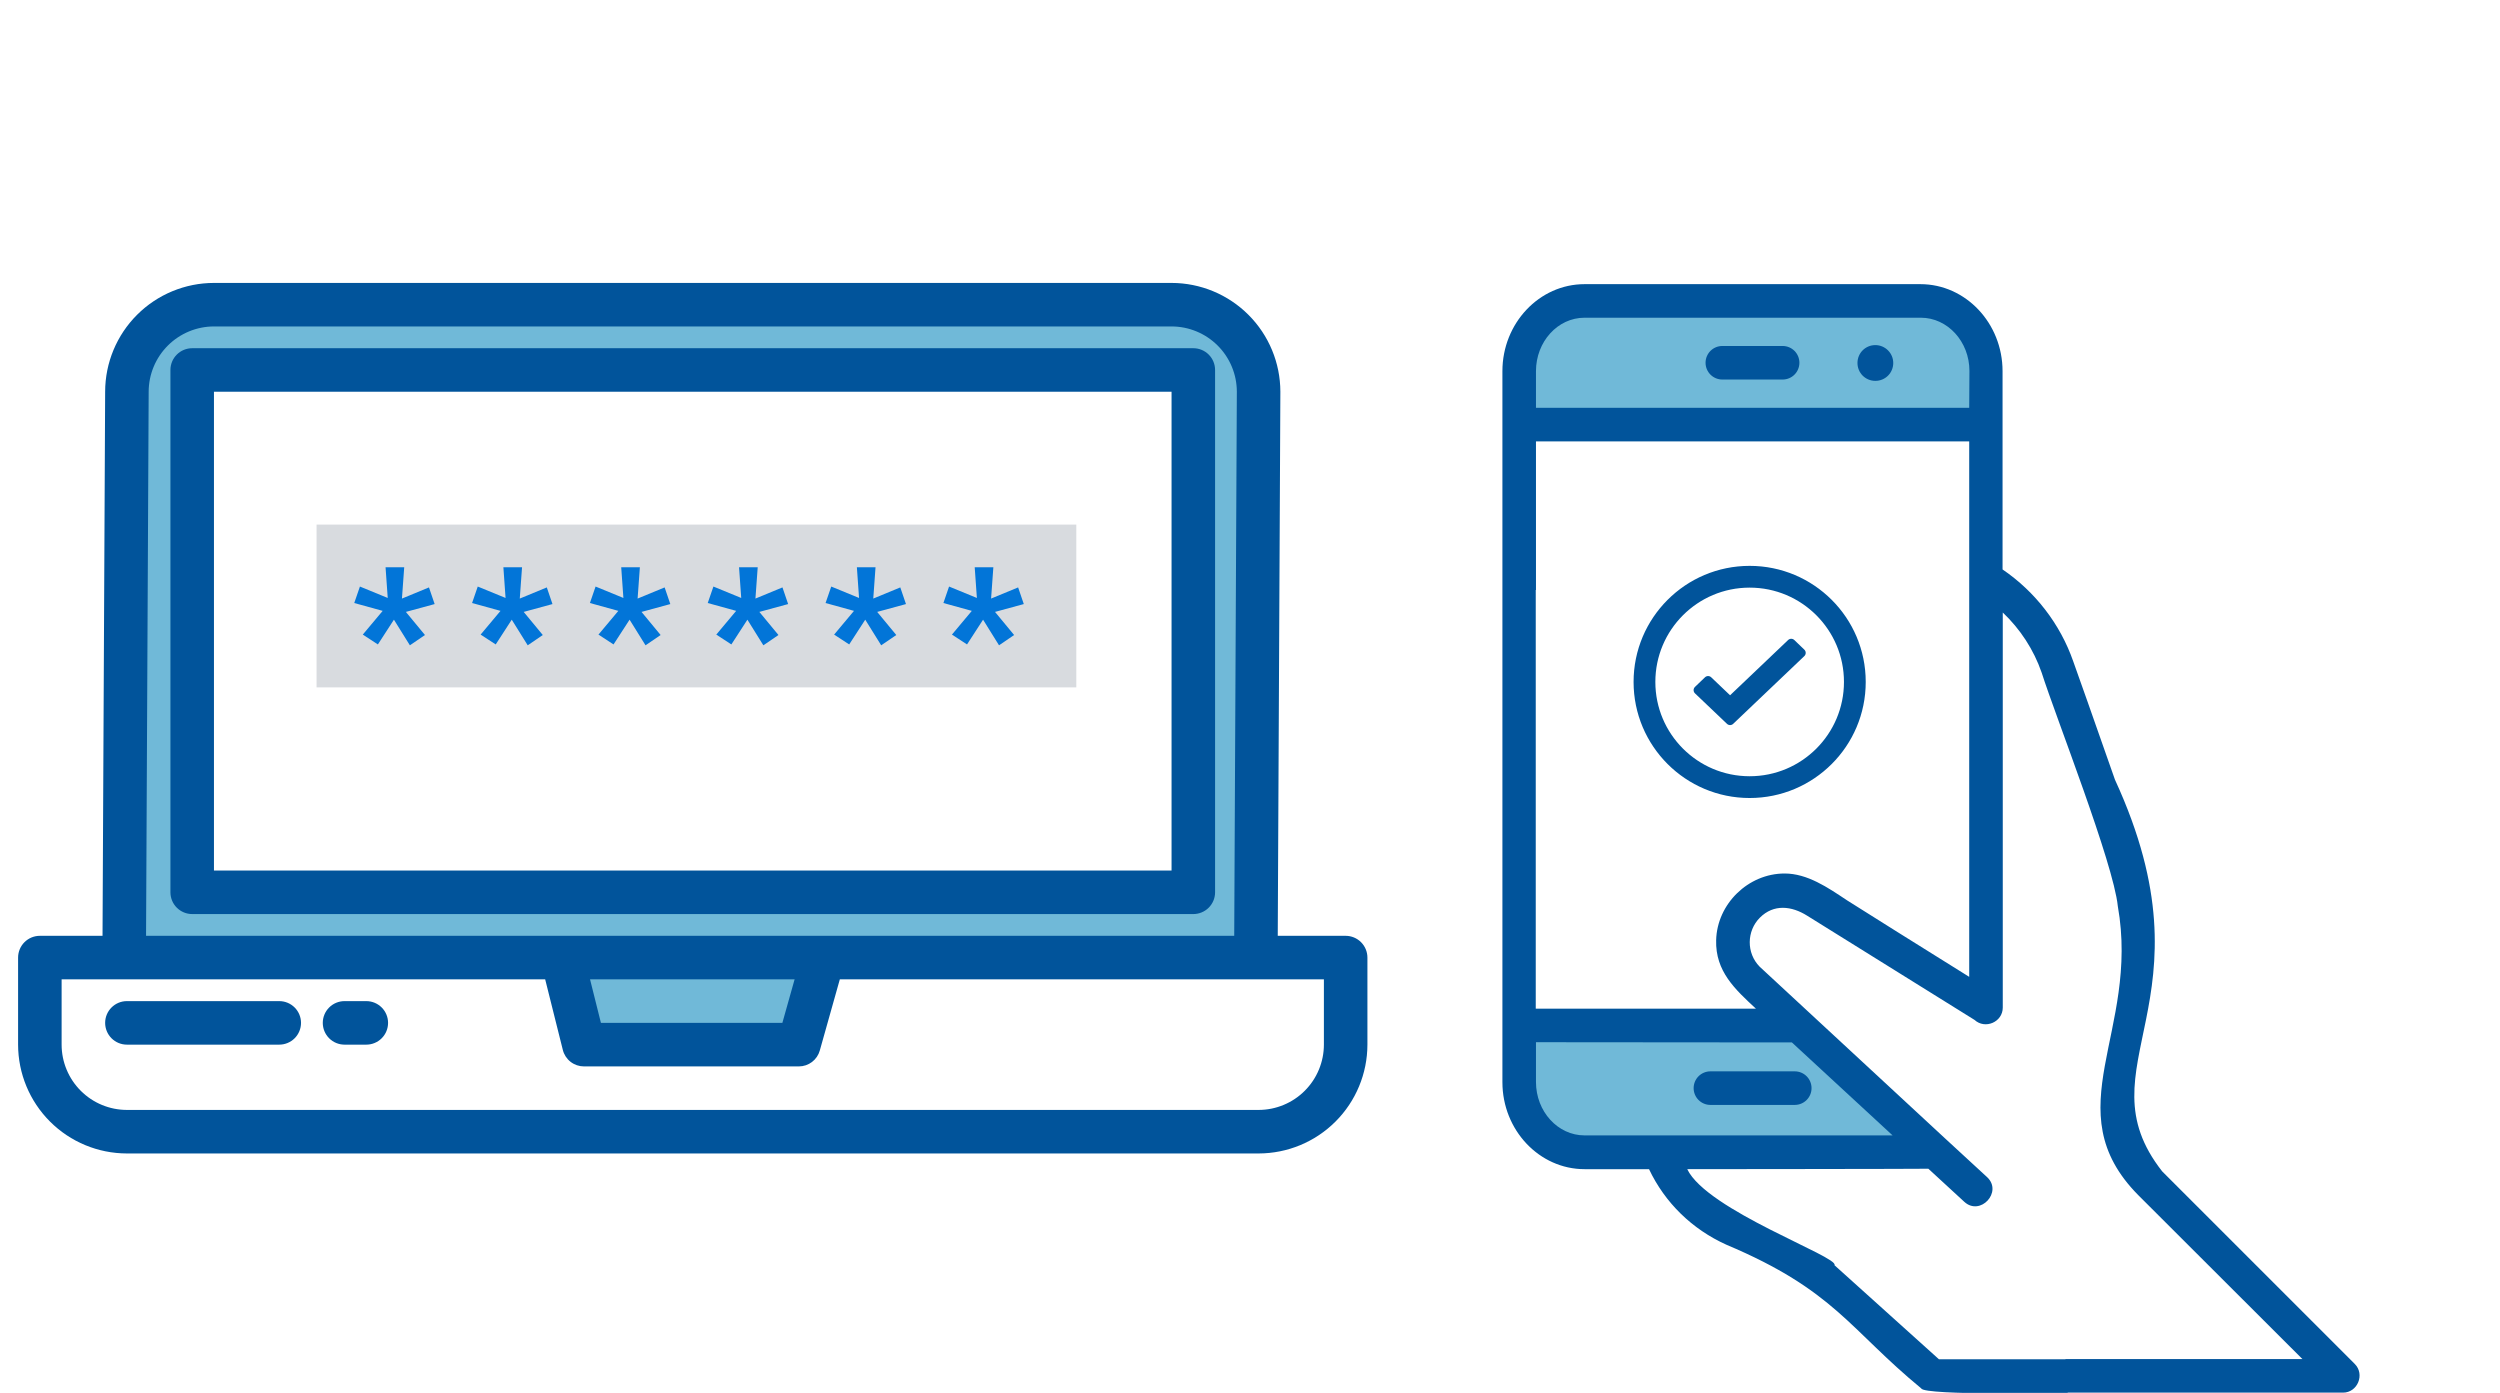 <svg width="280" height="156" viewBox="0 0 280 156" fill="none" xmlns="http://www.w3.org/2000/svg">
<path d="M92.213 107.859L89.471 117.609H65.401L62.964 107.859H92.213Z" fill="#70B9D8"/>
<path d="M92.213 107.859L89.471 117.609H65.401L62.964 107.859H92.213Z" fill="#70B9D8"/>
<path d="M131.214 34.734H23.963C21.378 34.734 18.898 35.762 17.069 37.59C15.241 39.419 14.213 41.898 14.213 44.484L13.909 107.859H140.659L140.964 44.484C140.964 41.898 139.936 39.419 138.108 37.59C136.279 35.762 133.799 34.734 131.214 34.734ZM133.651 100.547H21.526V42.047H133.651V100.547Z" fill="#70B9D8"/>
<path d="M150.714 104.812H143.108L143.401 43.875C143.397 40.644 142.112 37.546 139.827 35.261C137.543 32.976 134.445 31.691 131.214 31.688H23.963C20.734 31.691 17.638 32.974 15.353 35.256C13.068 37.539 11.782 40.634 11.776 43.863L11.483 104.812H4.463C3.817 104.812 3.197 105.069 2.74 105.526C2.283 105.984 2.026 106.604 2.026 107.25V117C2.03 120.231 3.315 123.329 5.6 125.614C7.884 127.899 10.982 129.184 14.213 129.188H140.964C144.195 129.184 147.293 127.899 149.577 125.614C151.862 123.329 153.147 120.231 153.151 117V107.25C153.151 106.604 152.894 105.984 152.437 105.526C151.98 105.069 151.36 104.812 150.714 104.812ZM16.651 43.875C16.653 41.936 17.424 40.078 18.795 38.707C20.166 37.336 22.025 36.565 23.963 36.562H131.214C133.15 36.564 135.008 37.333 136.378 38.702C137.749 40.07 138.521 41.926 138.526 43.863L138.233 104.812H16.358L16.651 43.875ZM88.996 109.688L87.625 114.562H67.304L66.085 109.688H88.996ZM148.276 117C148.274 118.939 147.503 120.797 146.132 122.168C144.761 123.539 142.902 124.31 140.964 124.312H14.213C12.275 124.31 10.416 123.539 9.045 122.168C7.674 120.797 6.903 118.939 6.901 117V109.688H61.06L63.036 117.591C63.168 118.118 63.472 118.587 63.901 118.921C64.329 119.256 64.857 119.437 65.401 119.438H89.471C90.003 119.437 90.519 119.264 90.943 118.943C91.367 118.622 91.674 118.171 91.817 117.66L94.06 109.688H148.276V117Z" fill="#01549B"/>
<path d="M136.089 99.938V41.438C136.089 40.791 135.832 40.171 135.375 39.714C134.917 39.257 134.297 39 133.651 39H21.526C20.88 39 20.259 39.257 19.802 39.714C19.345 40.171 19.088 40.791 19.088 41.438V99.938C19.088 100.584 19.345 101.204 19.802 101.661C20.259 102.118 20.88 102.375 21.526 102.375H133.651C134.297 102.375 134.917 102.118 135.375 101.661C135.832 101.204 136.089 100.584 136.089 99.938ZM131.214 97.5H23.963V43.875H131.214V97.5Z" fill="#01549B"/>
<path d="M31.276 112.125H14.213C13.567 112.125 12.947 112.382 12.49 112.839C12.033 113.296 11.776 113.916 11.776 114.562C11.776 115.209 12.033 115.829 12.49 116.286C12.947 116.743 13.567 117 14.213 117H31.276C31.922 117 32.542 116.743 33 116.286C33.457 115.829 33.714 115.209 33.714 114.562C33.714 113.916 33.457 113.296 33 112.839C32.542 112.382 31.922 112.125 31.276 112.125Z" fill="#01549B"/>
<path d="M41.026 112.125H38.589C37.942 112.125 37.322 112.382 36.865 112.839C36.408 113.296 36.151 113.916 36.151 114.562C36.151 115.209 36.408 115.829 36.865 116.286C37.322 116.743 37.942 117 38.589 117H41.026C41.672 117 42.292 116.743 42.75 116.286C43.207 115.829 43.464 115.209 43.464 114.562C43.464 113.916 43.207 113.296 42.75 112.839C42.292 112.382 41.672 112.125 41.026 112.125Z" fill="#01549B"/>
<rect x="35.455" y="58.753" width="85.091" height="18.234" fill="#D8DBDF"/>
<path d="M42.86 68.417L39.676 67.538L40.311 65.693L43.426 66.972L43.182 63.535H45.272L45.018 67.04L48.045 65.79L48.68 67.656L45.458 68.534L47.596 71.122L45.907 72.275L44.12 69.404L42.323 72.177L40.633 71.074L42.86 68.417ZM56.057 68.417L52.873 67.538L53.508 65.693L56.623 66.972L56.379 63.535H58.469L58.215 67.04L61.242 65.79L61.877 67.656L58.654 68.534L60.793 71.122L59.104 72.275L57.316 69.404L55.52 72.177L53.83 71.074L56.057 68.417ZM69.254 68.417L66.07 67.538L66.705 65.693L69.82 66.972L69.576 63.535H71.666L71.412 67.04L74.439 65.79L75.074 67.656L71.851 68.534L73.99 71.122L72.3 72.275L70.513 69.404L68.716 72.177L67.027 71.074L69.254 68.417ZM82.451 68.417L79.267 67.538L79.902 65.693L83.017 66.972L82.773 63.535H84.863L84.609 67.04L87.636 65.79L88.271 67.656L85.048 68.534L87.187 71.122L85.497 72.275L83.71 69.404L81.913 72.177L80.224 71.074L82.451 68.417ZM95.647 68.417L92.464 67.538L93.099 65.693L96.214 66.972L95.97 63.535H98.059L97.806 67.04L100.833 65.79L101.468 67.656L98.245 68.534L100.384 71.122L98.694 72.275L96.907 69.404L95.11 72.177L93.421 71.074L95.647 68.417ZM108.844 68.417L105.661 67.538L106.295 65.693L109.411 66.972L109.167 63.535H111.256L111.002 67.04L114.03 65.79L114.665 67.656L111.442 68.534L113.581 71.122L111.891 72.275L110.104 69.404L108.307 72.177L106.618 71.074L108.844 68.417Z" fill="#0275D8"/>
<g clip-path="url(#clip0)">
<path d="M175.426 33.972H181.043H216.783L219.847 35.504L221.889 39.078V47.247H170.831V40.099L171.852 36.525L175.426 33.972Z" fill="#70B9D8"/>
<path d="M169.81 123.323V116.685V114.133H199.424L212.188 125.365L213.72 128.939H179L173.895 127.408L169.81 123.323Z" fill="#70B9D8"/>
<path d="M191.566 119.991C190.528 119.991 189.687 120.832 189.687 121.871C189.687 122.91 190.528 123.751 191.566 123.751H201.014C202.052 123.751 202.893 122.91 202.893 121.871C202.893 120.832 202.052 119.991 201.014 119.991H191.566Z" fill="#01549B"/>
<path d="M199.654 38.75H192.902C191.863 38.75 191.022 39.591 191.022 40.629C191.022 41.668 191.863 42.509 192.902 42.509H199.654C200.692 42.509 201.533 41.668 201.533 40.629C201.533 39.591 200.692 38.75 199.654 38.75Z" fill="#01549B"/>
<path d="M210.04 38.651C208.927 38.651 208.037 39.541 208.037 40.654C208.037 41.767 208.927 42.657 210.04 42.657C211.153 42.657 212.044 41.767 212.044 40.654C212.044 39.541 211.128 38.651 210.04 38.651Z" fill="#01549B"/>
<path d="M263.732 152.76L242.166 131.195C232.892 119.398 248.374 112.3 236.874 87.322C234.871 81.584 232.224 74.115 232.2 74.066C230.74 69.886 227.946 66.275 224.286 63.778V41.569C224.286 36.202 220.156 31.825 215.086 31.825H177.47C172.4 31.825 168.27 36.202 168.27 41.569V66.078H172.029V49.434H220.551V109.407L212.514 104.386C212.514 104.386 208.359 101.765 206.85 100.825C204.699 99.39 202.423 97.832 199.876 97.832C195.795 97.832 192.308 101.245 192.209 105.301C192.11 108.788 194.336 110.816 196.661 112.968H184.444H180.66H172.004V65.855H168.27V121.203C168.27 126.57 172.4 130.947 177.47 130.947H184.691C186.472 134.707 189.514 137.674 193.347 139.405C205.49 144.525 207.122 148.877 215.185 155.505C215.481 156.322 231.581 156 231.581 156L231.507 152.241H217.163L205.465 141.705C206.009 140.766 191.195 135.572 188.97 130.947C188.97 130.947 215.704 130.923 215.976 130.898L220.007 134.608C221.788 136.24 224.335 133.495 222.554 131.838L217.856 127.51L197.081 108.269C195.573 106.736 195.622 104.262 197.106 102.779C198.664 101.221 200.667 101.468 202.399 102.556L221.145 114.229C222.332 115.317 224.31 114.476 224.31 112.844V68.6C226.264 70.455 227.773 72.755 228.663 75.327C230.246 80.298 236.701 96.645 237.195 101.493C239.693 115.565 230.048 124.319 239.495 133.866L257.871 152.216H231.334V155.975H262.421C264.053 155.975 264.894 153.923 263.732 152.76ZM200.692 116.752L211.97 127.164H177.47C174.477 127.164 172.029 124.493 172.029 121.179V116.727L200.692 116.752ZM220.551 45.674H172.029V41.569C172.029 38.28 174.452 35.584 177.47 35.584H215.135C218.128 35.584 220.576 38.255 220.576 41.544L220.551 45.674Z" fill="#01549B"/>
<path d="M195.961 63.377C188.782 63.377 182.961 69.197 182.961 76.377C182.961 83.557 188.782 89.377 195.961 89.377C203.141 89.377 208.961 83.558 208.961 76.377C208.961 69.197 203.141 63.377 195.961 63.377ZM195.961 86.939C190.127 86.939 185.399 82.21 185.399 76.377C185.399 70.543 190.127 65.814 195.961 65.814C201.795 65.814 206.524 70.543 206.524 76.377C206.524 82.21 201.795 86.939 195.961 86.939Z" fill="#01549B"/>
<path d="M191.307 76.217L190.183 77.295L193.769 80.71L201.739 73.121L200.615 72.043L193.769 78.562L191.307 76.217Z" fill="#01549B" stroke="#01549B" stroke-linejoin="round"/>
</g>
<defs>
<clipPath id="clip0">
<rect width="126.623" height="126.623" fill="white" transform="translate(152.961 29.377)"/>
</clipPath>
</defs>
</svg>
